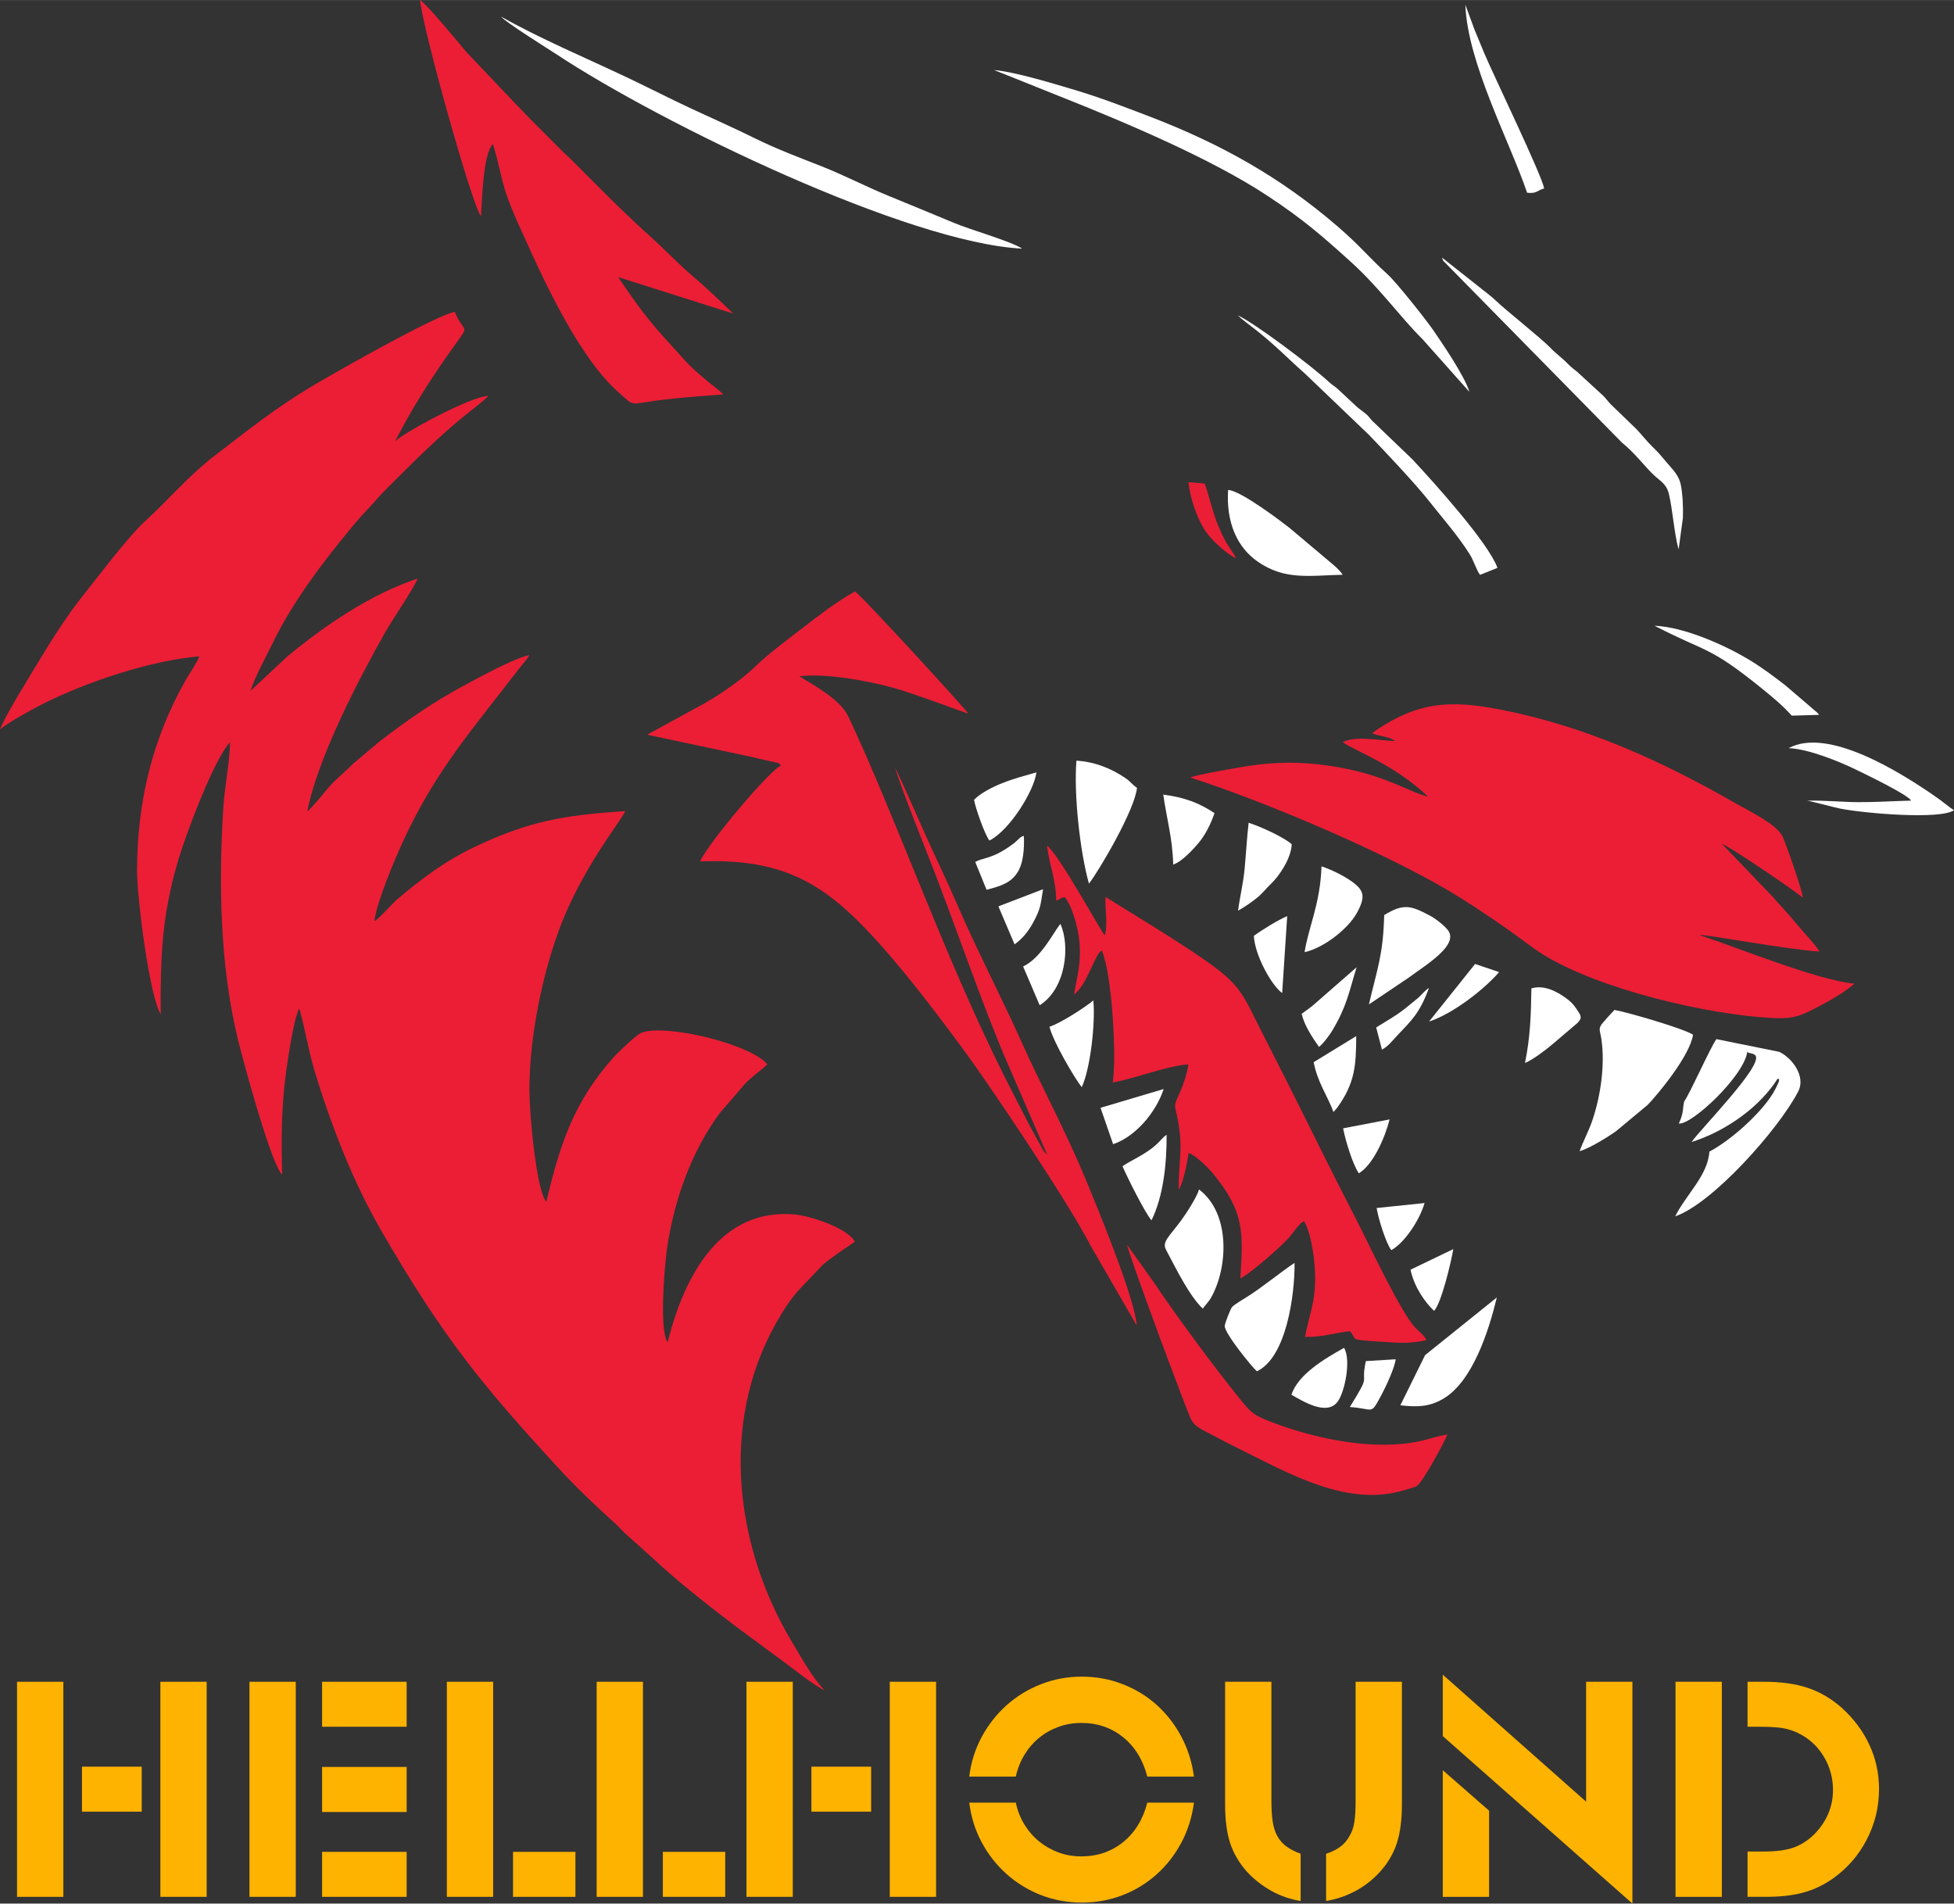 <?xml version="1.0" encoding="UTF-8"?>
<!DOCTYPE svg PUBLIC "-//W3C//DTD SVG 1.1//EN" "http://www.w3.org/Graphics/SVG/1.1/DTD/svg11.dtd">
<!-- Creator: CorelDRAW Standard 2024 -->
<svg xmlns="http://www.w3.org/2000/svg" xml:space="preserve" width="9.884in" height="9.629in" version="1.1" style="shape-rendering:geometricPrecision; text-rendering:geometricPrecision; image-rendering:optimizeQuality; fill-rule:evenodd; clip-rule:evenodd"
viewBox="0 0 9884.2 9628.83"
 xmlns:xlink="http://www.w3.org/1999/xlink"
 xmlns:xodm="http://www.corel.com/coreldraw/odm/2003">
 <rect x="0" y="0" width="9884.2" height="9628.83" fill="#333333" stroke="none"/>
 <defs>
  <style type="text/css">
   <![CDATA[
    .fil2 {fill:none}
    .fil0 {fill:#EB1E35}
    .fil1 {fill:white}
    .fil3 {fill:#FEB300;fill-rule:nonzero}
   ]]>
  </style>
 </defs>
 <g id="Layer_x0020_1">
  <path class="fil0" d="M1997.94 2232.54c2.27,-2.49 34.81,-65.99 43.5,-81.75 79.45,-143.92 167.39,-278.46 262.46,-410.07 75.64,-104.7 42.26,-51.19 -3.03,-162.88 -88.48,11.46 -623.61,315.9 -729.38,379.68 -186.71,112.59 -320.89,221.3 -483.72,345.83 -133.2,101.87 -234.98,224.56 -358.11,336.94 -82.45,75.27 -237.31,281.46 -312.35,375.3 -75.04,93.84 -156.37,220.97 -222.27,330.83 -39.99,66.67 -178.21,288.88 -195.04,343.85 29.05,-28.99 162.74,-102.58 215.71,-129.32 219.22,-110.67 543.95,-220.18 792.45,-241.11 -10.06,30.48 -47.12,81.95 -66.31,115.7 -170.04,298.99 -247.83,616.2 -248.5,968.9 -0.26,138.59 62.77,633.87 119.55,725.94 -1.52,-300.02 6.27,-497.42 88.34,-778.4 36.82,-126.06 180.75,-511.84 261.98,-596.97 0.15,89.48 -27.19,228.02 -33.5,328.74 -24.25,386.77 -16.99,798.86 73.07,1171.27 23.35,96.55 150.91,569.04 212.42,670.52 9.87,16.28 1.35,4.7 11.93,15.07 -3.98,-156.19 -4.09,-296.73 12.12,-452.53 7.71,-74.12 45.11,-339.39 74.7,-386.89 28.77,98.16 45.33,209.37 76,311.27 82.74,274.88 196.4,566.21 336.08,808 316.24,547.39 515.97,789.17 900.44,1207.16 89.3,97.08 192.35,194.79 287.64,280.38 17.84,16.03 30.98,32.89 48.42,48.6l149.68 134.33c140.01,132.56 375.97,312.7 531.27,425.46 35.03,25.42 72.03,54.22 107.39,79.45 49.63,35.42 169.9,132.46 220.17,154.09 -59.15,-59.67 -117.63,-165.85 -163,-241.29 -289.4,-481.25 -368.59,-1107.48 -83.42,-1613.94 90.1,-160.02 119.26,-168.36 228.09,-287.54 19.5,-21.36 30.45,-26.06 53.34,-43.83 40.06,-31.1 73.09,-50.56 118.35,-82.93 -43.06,-72.81 -230.25,-130.48 -302.89,-137.19 -372.75,-34.46 -558.55,301.44 -644.48,646.98 -44.2,-67.14 -13.68,-391.59 -5.45,-455.12 32.73,-252.67 125.29,-511.97 271.17,-706.89l114.13 -132.56c35.8,-43.79 83.36,-72.67 124.68,-112.15 -86.23,-103.24 -513.51,-205.94 -636.46,-159.95 -26.82,10.03 -123.94,104.66 -142.72,125.86 -197.13,222.42 -267.51,429.21 -339,729.96 -52.42,-64.26 -84.94,-450.13 -85.35,-561.3 -1.02,-270.03 64.46,-580.07 148.22,-810.05 113.9,-312.72 318.93,-559.62 336.42,-605.31 -317.54,20.85 -486.82,53.25 -745.33,173.37 -160.6,74.62 -282.15,166.01 -407.39,272.36 -30.45,25.86 -86.54,93.56 -116.56,111.39 13.99,-102.5 101.11,-306.77 142.95,-398.65 165.99,-364.52 363.8,-584.04 587.81,-877.34 17.99,-23.56 41.35,-46.34 53.09,-70.32 -77.35,16.16 -258.4,115.64 -328.87,153.36 -158.08,84.6 -296.55,181.57 -431.48,285.98l-129.68 109.42c-41.75,42.46 -80.2,70.6 -121.8,117.4 -26.54,29.85 -82.96,102.61 -110.92,124.41 51.21,-266.63 258.67,-666.82 395.52,-908.49 33.19,-58.63 146.44,-224.7 162.34,-268.83 -238.36,77.88 -480.02,244.2 -662.11,396.74l-182.62 170.7c18.26,-63.4 81.04,-178.06 109.52,-236.83 106.39,-219.54 261.39,-421.16 409.32,-599.17 28.68,-34.52 48.95,-57.24 81.2,-90.76 28.46,-29.57 45.57,-52.81 78.53,-85.81 137.31,-137.48 281.25,-283.91 438.41,-406.17 25.02,-19.46 64.91,-51.71 86.17,-72.8 -87.07,-0.08 -433.15,188.39 -472.85,229.84l0.01 0.02z"/>
  <path class="fil0" d="M7051.15 3744.68c0.94,-1.59 3.55,2.37 5.18,3.74 -75.44,-2.52 -201.73,-28.7 -263.93,5.8 54.27,41.17 260.41,111.61 431.21,275.24 -108.46,-26.4 -244.8,-129.98 -559.56,-163.63 -119.17,-12.74 -225.82,-9.67 -343.68,7.7 -48.58,7.16 -277.8,46.59 -298.47,59.33 375.31,122.39 904.18,346.31 1247.46,538.87 130.91,73.43 246.52,151.99 359.7,230.87 61.28,42.71 115.77,87.61 174.57,124.31 282.13,176.04 830.83,305.87 1164.26,322.52 112.25,5.6 148.57,-15.15 235.24,-60.24 62.21,-32.37 129.56,-72.07 177.45,-113.59 -188.26,-17.81 -592.95,-182.87 -785.76,-247.05 56.57,1.55 432.63,72.16 608.83,84.91 -19.51,-34.55 -86.46,-103.94 -116.52,-141.19 -39.25,-48.63 -81.87,-91.9 -122.61,-139.03l-254.67 -265.35c41,14.33 397.63,256.65 409.68,273.62 -2.97,-40.62 -81.95,-263.04 -101.44,-308.51 -26.55,-61.94 -170.75,-130.83 -240.05,-170.54 -368.34,-211.02 -753.35,-388.16 -1186.57,-472.96 -256.22,-50.16 -414.2,-39.05 -625.41,100.33l-25.46 19.55 28.43 9.07c9.11,2.27 20.52,4.5 30.81,6.95 6.06,1.44 25,6.06 29.59,7.77l21.72 11.51 0.02 0z"/>
  <path class="fil0" d="M5281.41 5824.8c-5.24,-6.96 -6.6,-10.17 -11.61,-19.09l-60.75 -111.23c-25.92,-48.83 -50.28,-97.64 -78.59,-152.38 -272.48,-526.72 -466.5,-1053.77 -696.82,-1597.8 -46.26,-109.28 -93.02,-214.34 -142.65,-320.57 -38.26,-81.89 -163.75,-152.56 -247.35,-202.8 130.41,-17.42 347.19,23.28 467.61,56.03 118.59,32.24 360.63,126.04 386.45,132.26 -16.19,-26.67 -543.1,-600.67 -572.78,-617.92 -95.21,53.33 -183.32,122.11 -264.55,184.69 -77.89,60 -176.37,132.91 -242.96,198.17 -62.35,61.12 -175.1,139.14 -256.09,184.8l-271.13 148.05c-9.85,5.85 -9.84,6.24 -14.08,9.85l512.93 109.04c29.09,6.91 55.95,13.2 85.02,19.81 83.85,19.07 61.34,9.65 75.61,28.07 -43.74,9.07 -362.92,383.56 -408.6,483.39 375.36,-14.02 587.05,84.02 821.25,323.78 175.68,179.86 348.51,408.35 509.89,626.36 124.55,168.24 526.98,765.5 646.92,997.65l231.06 399.65c-8.62,-136.04 -202,-604.02 -262.5,-749.58 -97.38,-234.28 -218.68,-457.58 -321.59,-687.48 -103.34,-230.83 -222.4,-456.78 -324.13,-692.42 -50.02,-115.85 -106.57,-232.11 -159.21,-348.93 -52.23,-115.93 -104.67,-238.7 -154.34,-343.27 13.03,59.28 154.32,414.08 186.93,497.59 113.74,291.27 259.91,717.39 375.42,984.69l207.15 477.38 -16.5 -17.78 -0.02 -0.03z"/>
  <path class="fil0" d="M5588.04 4730.87c-14.96,-13.19 -227.55,-402.06 -291.8,-454.49 9.31,89.86 48.2,184.09 45.9,279.26 28.24,-9.17 14.72,-12.55 44.11,-17.46 37.15,43.75 68.13,158 74.06,225.6 9.76,111.06 -11.63,169.02 -27.1,266.93 68.9,-53.93 104.05,-204.3 139.88,-222.92 51.54,112.23 75.52,530.21 56.02,667.43 110.63,-18.69 280.67,-86.41 382.15,-91.06 -4.38,39.81 -27.16,107.75 -42.4,140.63 -35.93,77.46 -26.31,56.43 -9.65,146.28 27.19,146.74 0.68,214.61 3.52,347.38 23.94,-38.98 42.02,-135.77 50.05,-186.58 39.89,14.57 101.96,78 125.84,107.34 155.02,190.43 150.91,290.89 135.56,526.97 45.34,-19.48 211.02,-163.87 251.43,-212.28 18.55,-22.23 48.87,-68.86 71.43,-77 38.05,69.15 55.8,203.96 55.62,290.4 -0.27,126 -30.74,186.27 -51.19,295.2 88.37,1.3 140.53,-18.91 227.26,-29.11 42.55,47.16 -19.42,41.09 171.61,54.42 79.57,5.55 137.89,8.58 215.28,-9 -10.57,-23.85 -40.94,-46.85 -58,-64.95 -74.97,-79.53 -243.95,-443.44 -297.68,-546.85 -111.46,-214.51 -215.21,-427.11 -325.02,-646.61 -55,-109.94 -108.92,-214.53 -163.43,-322.5 -67.31,-133.33 -90.04,-197.61 -200.24,-285.45 -147.04,-117.18 -560.41,-360.7 -578.74,-376.03 -4.86,55.54 13.75,143.06 -4.47,194.45z"/>
  <path class="fil0" d="M2599.96 516.45l-240.31 -252.95c-28.59,-34.72 -204.76,-247.26 -234.87,-263.5 11.32,135.85 258.68,1026.41 308.35,1094.44 5.09,-87.41 10.71,-313.73 59.69,-366.16 26.93,79.09 40.95,172.53 68.19,253.09 26.24,77.61 60.77,150.56 92.61,221.38 113.24,251.87 283.88,614.26 478.47,784.61 86.56,75.78 40.76,54.89 236.25,32.77 96.51,-10.93 193.06,-17.94 290,-25.35 -20.03,-21.17 -51.73,-43.65 -74.68,-62.65 -98.28,-81.35 -105.09,-94.4 -181.13,-177.66 -127.79,-139.89 -165.01,-190.7 -275.41,-352.87l581.93 184.43c-67.02,-64.56 -133.64,-128.82 -203.89,-188.48 -72.35,-61.44 -133.81,-127.53 -204.76,-191.41 -140.41,-126.42 -268.69,-255.78 -401.95,-390.28 -19.97,-20.15 -32.54,-31.52 -53.71,-50.98l-145.53 -145.92c-34.94,-35.92 -64.93,-65.74 -99.25,-102.52l0.01 0.01z"/>
  <path class="fil0" d="M5837 6487.26l-135.6 -190.88c10.12,50.46 178.33,505.89 209.72,587.75 37.7,98.36 71.62,192.77 109.78,287.02 19.6,48.42 70.09,64.54 112.93,88.07 44.38,24.39 84.34,44.42 128.15,66.19 270.15,134.2 556.61,299.57 844.11,211.57 14.19,-4.35 26.77,-7.96 40.61,-12.28 1.07,-0.33 14.22,-4.38 16.88,-5.74 33.25,-16.86 152.01,-242.66 157.7,-262.31 -40.23,4.5 -96.84,24.02 -140.95,33.52 -224.91,48.43 -511.03,-9.4 -721.19,-86.88 -120.22,-44.32 -124.88,-50.22 -193.68,-135.33 -123.33,-152.57 -312.78,-408.32 -428.46,-580.7l0 -0z"/>
  <path class="fil1" d="M5170.68 1257.48c-56.81,-37.15 -260.57,-94.98 -342.15,-129.06 -112.92,-47.19 -225.76,-93.4 -338.56,-139.8 -111.51,-45.87 -219.12,-102.15 -331.73,-146.63 -116.03,-45.82 -230.61,-88.64 -337.39,-141.47 -106.3,-52.59 -213.75,-100.12 -320.91,-149.89 -109.22,-50.73 -212.38,-104.13 -321.88,-156.13 -218.57,-103.8 -442.2,-197.13 -642.72,-310.28 16.69,25.02 253.22,172.85 277.75,189.07 534.51,353.55 1781.38,955.89 2357.58,984.16l0.02 0.02z"/>
  <path class="fil1" d="M7432.62 1981.74c-20.76,-75 -139.11,-248.67 -184.15,-314 -33.87,-49.14 -182.47,-237.42 -228.72,-279.5 -106.95,-97.28 -133.39,-139.63 -255.76,-244.98 -289.48,-249.22 -594.91,-419.3 -958.89,-557.94 -120.46,-45.89 -242.11,-92.98 -369.82,-130.91 -108.04,-32.09 -296.89,-90.28 -407.1,-100.5l356.56 142.71c316.36,126.16 743.87,307.18 1025.08,492.54 181.3,119.48 272.27,199.05 421.41,333.49 147.78,133.22 254.08,284.08 363.33,391.6l238.03 267.49 0.02 -0.01z"/>
  <path class="fil1" d="M7294.68 1303.03c1.46,2.02 4.06,13.24 4.97,15.04l903.83 919.55c72.91,59.53 114.24,121.09 166.98,169.62 28.09,25.85 59.46,41.13 71.26,90.06 19.74,81.87 27.14,202.95 49.46,281.9l21.8 -161.04c1.44,-52.39 -0.83,-114.3 -10.48,-165.22 -8.86,-46.69 -41.33,-78.63 -64.89,-106.02 -29.44,-34.22 -44.44,-54.25 -77.9,-86.41 -28.63,-27.51 -53.72,-60.32 -81.87,-89.99l-129.22 -124.89c-15.16,-15.08 -23.1,-28.51 -38.47,-43.56l-132.48 -121.74c-17.08,-14.06 -28.72,-21.63 -44.38,-37.72 -36.02,-37.04 -58.02,-49.35 -89.5,-82.27 -45.57,-47.7 -229.58,-193.79 -272.75,-235.66 -29.85,-28.94 -59.69,-49.35 -90.07,-74.37l-186.27 -147.28 -0.01 -0z"/>
  <path class="fil1" d="M5508.35 4469.68c53.88,-70.07 233.03,-375.21 242.94,-484.9 -27.63,-18.25 -30.85,-30.62 -59.65,-50 -71.76,-48.29 -153.34,-81.62 -246.54,-87.2 -13.89,168.17 17.42,458.11 63.26,622.11l0 -0.01z"/>
  <path class="fil1" d="M6212.3 2478.25c-10.63,168.18 48.29,291.33 148.18,361.34 137.11,96.09 260.02,71.74 431.7,67.56 -20.37,-28.48 -40.74,-44.59 -62.46,-62.84l-206.86 -174.24c-36.73,-28.83 -246.15,-189.15 -310.57,-191.81l0.01 -0z"/>
  <path class="fil1" d="M6260.76 1594.87c24.92,23.5 60.25,48.93 90.79,72.91 100.54,78.93 164.96,147.65 249.22,221.58l324.61 310.76c78.14,80.99 233.83,245.98 302.34,332.94 69.9,88.72 145.74,173.7 207.3,271.23 18.92,29.99 36.5,86.15 51.82,103.27l88.02 -35.27c-45.87,-126.48 -316.65,-426.7 -429.6,-548.24l-205.95 -197.63c-22.37,-25.74 -15.62,-22.08 -40.7,-41.37 -16.6,-12.76 -31.42,-22.95 -45.34,-37.06l-84.92 -79.19c-17,-16.02 -28.41,-20.33 -45.82,-36.63 -83.33,-78.03 -378.11,-300.24 -461.76,-337.3l-0.01 -0.01z"/>
  <path class="fil1" d="M6065.16 6016.54c-10.79,39.56 -67.02,125.12 -90.54,156.96 -61.48,83.2 -97.61,107.57 -76.5,147.71 52.42,99.67 120.19,236.45 186.24,298.2 6.93,-12.03 29.11,-33.44 41.39,-55.06 86.46,-152.18 99.68,-426.4 -60.59,-547.8l-0 -0.01z"/>
  <path class="fil1" d="M7124.15 4946.29c88.24,-65.75 260.82,-167.39 198.51,-243.35 -18.75,-22.85 -59.29,-55.63 -91.58,-72.66 -93.88,-49.5 -131,-61.71 -229.23,-1.59 -4.86,201.67 -35.88,273.63 -77.24,451.73l199.55 -134.13 -0.01 -0z"/>
  <path class="fil1" d="M6357.87 6936.29c148.85,-69.01 192.21,-386.36 190.49,-548.18 -60.32,39.05 -173.01,130.73 -240.24,171.69 -13.96,8.5 -66.52,40.41 -75.69,51.33 -8.44,10.06 -36.78,82.73 -37.24,96.12 -1.23,36.52 138.4,208.37 162.67,229.06l0.01 -0.01z"/>
  <path class="fil1" d="M7083.63 7108.31c85.83,10.04 145.2,7.6 213.23,-30.93 152.09,-86.15 234.22,-346.84 274.82,-514.63l-362.99 291.94 -125.06 253.62 0 -0z"/>
  <path class="fil1" d="M9388.23 3892.81c49.43,24.08 261.39,126 279.25,156.83 -90.23,2.17 -177.26,8.18 -267.75,7.79 -82.6,-0.36 -179.96,-10.28 -258.3,-7.27 9.79,-0.4 137.2,34.02 168.07,40.03 128.55,25.02 505.04,56.05 574.7,8.18 -26.75,-17.02 -54.11,-41.65 -89.41,-66.2 -176.3,-122.65 -546.3,-356.66 -746.88,-248.02 100.94,4.09 257.17,68.15 340.33,108.67l-0.01 -0.01z"/>
  <path class="fil1" d="M6599.17 4815.99c94.58,-19.86 219.17,-116.18 264.13,-197.49 45.09,-81.54 37.45,-114.2 -23.04,-158.11 -39.49,-28.66 -103.92,-61.49 -155.36,-78.19 -6.68,190.9 -65.5,305.7 -85.72,433.79l-0.01 0z"/>
  <path class="fil1" d="M6262.63 4606.38c36.19,-20.93 59.89,-36.8 92.69,-62.55 31.06,-24.37 48.12,-48.98 74.81,-74.35 39.3,-37.35 100.9,-125.86 103.99,-199.2 -40.54,-35.72 -153.5,-87.74 -218,-108.54 -8.65,75.86 -13.04,154.3 -20.19,231.68 -7.06,76.44 -24.22,143.09 -33.31,212.94l0.01 0z"/>
  <path class="fil1" d="M7724.82 974.8c48.58,5.07 47.61,-9.98 86.19,-22.08 -13.49,-70.82 -252.59,-564.45 -304.39,-687.02 -16.4,-38.78 -31.34,-76.17 -48.04,-116.39l-44.07 -119.7c-0.42,-1.02 -1.3,-3.31 -2.17,-4.86 11.63,295.72 223.63,688.25 312.48,950.05z"/>
  <path class="fil1" d="M7714.13 5376.59c36.36,-13.32 111.71,-70.91 140.55,-95.86l125.47 -106.88c25.38,-26.05 16.98,-36.91 -4.99,-69.77 -18.5,-27.67 -31.56,-39.19 -55.48,-56.62 -40.49,-29.5 -107.95,-67.99 -173.2,-47.96 -1.99,135 -5.47,245.08 -32.34,377.09l-0.01 0z"/>
  <path class="fil1" d="M8369.28 3165.04c265.99,137.66 274.42,99.54 545.37,319.34 57.2,46.41 104.24,85.64 148.81,135.48l138.85 -4c-14.72,-18.78 -22.01,-19.78 -38.97,-36.23l-132.89 -113.63c-58.06,-44.94 -120.71,-91.98 -188.68,-132.56 -113.46,-67.74 -319.45,-162.05 -472.5,-168.38l0 -0.02z"/>
  <path class="fil1" d="M5005.06 4251.57c103.95,-52.64 227.58,-255.35 237.41,-344.74 -64.08,18.56 -110.94,29.94 -172.73,54.49 -52.71,20.93 -110.75,51.08 -142.64,84.38 7.37,42.41 55.29,178.37 77.96,205.87z"/>
  <path class="fil1" d="M5308.65 5193.24c16.93,72.82 127.12,261.02 163.3,305.78 44.21,-94.26 69.68,-328.11 58.54,-438.91 -26.26,24.84 -167.95,117.8 -221.83,133.14z"/>
  <path class="fil1" d="M6143.41 4112.97c-76.65,-51.5 -151.18,-79.5 -259.18,-93.76 17.72,123.61 46.47,218.15 50.52,353.93 46.61,-15.96 101.71,-78.37 127.09,-108.04 33.77,-39.48 62.45,-95.73 81.57,-152.14l0 0z"/>
  <path class="fil1" d="M6532.69 7054.97c57.83,32.94 177.19,107.58 232.53,36.61 37.3,-47.83 70.52,-212.71 33.62,-273.81 -99.44,55.57 -232.56,134.35 -266.15,237.2z"/>
  <path class="fil1" d="M5824.79 6172.62c59.77,-121.29 77.15,-283.77 76.46,-432.59 -21.36,14.38 -27.61,26.96 -50.68,48.13 -58.6,53.72 -129.98,80.51 -172.45,111.11 24,55.87 114.01,236.05 146.67,273.35z"/>
  <path class="fil1" d="M6764.18 5603.03c90.04,-125.2 95.27,-211.96 96.28,-362.25l-215.26 131.91c18.25,100.42 72.27,174.09 100.08,252.17l18.91 -21.81 -0 -0.01z"/>
  <path class="fil1" d="M5259.18 5084.73c132.43,-82.85 155.7,-299.77 104.64,-411.56 -36.61,45.67 -97.03,172.07 -188.44,215.57l83.81 196 0 -0z"/>
  <path class="fil1" d="M5630.58 5787.42c111.63,-36.8 217.2,-160.15 255.76,-278.93l-319.34 95.06 63.59 183.85 0 0.01z"/>
  <path class="fil1" d="M6671.77 5295.3c20.76,-14.11 55.94,-62.9 67.83,-82.87 73,-122.64 82.4,-188.54 122.72,-319.87l-208.22 181.95c-19.6,18.15 -45.34,35.91 -69.72,53.51 14.64,62.86 56.72,122.72 87.38,167.28l0.01 -0.01z"/>
  <path class="fil1" d="M6511.27 4634c-45.49,18.64 -128.3,70.38 -168.78,99.33 5.12,100.75 91.18,253.14 143.26,289.73l25.52 -389.06z"/>
  <path class="fil1" d="M6873.57 5934.8c72.06,-42.4 132.63,-180.65 155.67,-272.56l-235.15 45.11c12.14,62.57 47.54,180.76 79.48,227.45l-0 0z"/>
  <path class="fil1" d="M4990.44 4500.68c69.88,-18.69 118.48,-32.52 153.83,-83.72 32.85,-47.56 37.8,-126.21 34.84,-188.92 -19.67,3.72 -30.61,22.62 -51.04,37.98 -109.42,82.29 -151.66,69.23 -194.85,93.96l57.2 140.68 0.01 0.02z"/>
  <path class="fil1" d="M7253.83 6630.47c35.46,-32.05 87.25,-248.49 97.51,-312.16l-216.34 104.13c19.36,90.79 74.79,165.8 118.83,208.03z"/>
  <path class="fil1" d="M7038 6323.51c68.76,-38.72 143.42,-152.83 168.06,-238.23l-242.36 25.11c7.7,51.64 47.48,179.28 74.3,213.12z"/>
  <path class="fil1" d="M5132.12 4776.63c36.68,-25.75 69.03,-63.19 95.15,-112.27 37.29,-70.09 35.31,-82.18 48.93,-166.56l-225.91 86.67 81.85 192.15 -0.01 0.01z"/>
  <path class="fil1" d="M6828.15 7117c125.83,8.69 102.3,45.32 160.85,-63.09 20.68,-38.3 65.98,-134.94 70.99,-178.31l-150.85 9.18c-29.24,133.78 30.81,50.81 -80.99,232.24l0 -0.01z"/>
  <path class="fil1" d="M7228.74 5167.29c127.2,-41.51 288.6,-172.4 354.25,-250.35l-121.3 -40.97 -232.95 291.32z"/>
  <path class="fil0" d="M6202.64 2743.41c-17.42,-30.12 -29.72,-59.56 -43.13,-91.5 -26.57,-63.3 -55.68,-190.07 -66.9,-206.42l-81.11 -6.63c9.54,85 41.67,175.33 79.34,237.01 32.19,52.68 109.42,121.74 161.58,149.2 -10.5,-25.8 -32.6,-51.93 -49.79,-81.66l0.01 -0z"/>
  <path class="fil1" d="M6990.51 5309.45c34.7,-19.96 46.91,-39.48 75.58,-69.69 77.1,-81.2 115.12,-115.2 162.42,-242.72 -20.47,11.78 -41.58,40.16 -59.33,54.24 -22.06,17.5 -43.07,35.78 -66.15,53.66 -45.91,35.59 -85.13,56.63 -141.65,92.06l29.12 112.44 0.01 0z"/>
  <path class="fil1" d="M8100.63 5256.49c18.77,129.56 -3.47,283.14 -43.98,405.28 -20.16,60.81 -48.12,110.04 -66.33,161.2 49.26,-13.41 147.23,-74.25 185.2,-101.94l158.93 -132.16c48.87,-50.13 213.3,-247.21 229.67,-354.78 -40.7,-29.57 -332.48,-114.49 -397.56,-125.58 -20.93,21.56 -36.59,39.64 -56.18,61.96 -29.28,33.36 -16.7,38.12 -9.76,86.03l0.01 -0.02z"/>
  <path class="fil1" d="M8880.89 5340.4c33.5,54.57 -277.02,368.49 -324.32,436.24 183.72,-58.07 350.69,-185.29 434.38,-319.11 17.46,-4.84 6.28,18.44 -11.53,53.21 -54.26,105.95 -221.02,256.18 -332.57,314.39 -7.89,121.11 -117.35,215.87 -172.86,327.33 187.87,-64.26 522.01,-438.71 622.14,-631.41 40.14,-77.25 -32.58,-171.76 -96.36,-200.66l-317.47 -64.22c-31.18,43.37 -132.56,272.76 -163.32,315.96 -8.21,37.8 -1.02,55.63 -26.77,110.98 65.22,8.18 331.28,-241.67 346.41,-363.62 3.13,10.21 33,5.74 42.29,20.87l-0.01 0.02z"/>
  <g id="_1294323083536">
   <path class="fil2" d="M85.88 8506.87l234.31 0 0 1087.9 -234.31 0 0 -1087.9zm725.42 0l234.22 0 0 1087.9 -234.22 0 0 -1087.9zm-396.68 429.19l302.59 0 0 227.96 -302.59 0 0 -227.96zm847 -429.19l234.32 0 0 1087.9 -234.32 0 0 -1087.9zm367.63 860.4l427.64 0 0 227.5 -427.64 0 0 -227.5zm0 -429.65l427.64 0 0 227.95 -427.64 0 0 -227.95zm0 -430.76l427.64 0 0 227.49 -427.64 0 0 -227.49zm630.89 0l234.22 0 0 1087.9 -234.22 0 0 -1087.9zm335.12 860.4l315.55 0 0 227.5 -315.55 0 0 -227.5zm422.72 -860.4l234.22 0 0 1087.9 -234.22 0 0 -1087.9zm334.99 860.4l315.67 0 0 227.5 -315.67 0 0 -227.5zm422.72 -860.4l234.32 0 0 1087.9 -234.32 0 0 -1087.9zm725.42 0l234.22 0 0 1087.9 -234.22 0 0 -1087.9zm-396.68 429.19l302.6 0 0 227.96 -302.6 0 0 -227.96zm1034.05 182.26c8.71,41.35 23.35,78.44 44.02,111.63 20.67,32.75 45.48,61.24 74.64,85.26 29.38,23.91 61.91,42.24 97.66,55.2 35.76,12.96 74.2,19.44 115.54,19.44 81.24,0 151.63,-24.02 211.19,-72.18 59.89,-48.5 100.56,-114.87 122.36,-199.34l235.78 0c-9.84,73.64 -31.18,141.35 -64.26,203.25 -33.19,61.69 -74.98,115.1 -125.48,160.02 -50.28,45.02 -107.72,80.11 -172.31,105.26 -64.36,24.81 -132.85,37.33 -205.71,37.33 -72.52,0 -141.35,-12.74 -206.39,-38.11 -65.15,-25.7 -123.24,-61.35 -174.32,-106.83 -50.83,-45.59 -92.85,-99.12 -125.93,-160.79 -33.08,-61.91 -53.86,-128.61 -62.24,-200.13l235.44 0 0.01 -0.01zm-235.44 -131.86c8.37,-71.41 29.17,-138.01 62.24,-199.68 33.08,-61.91 75.08,-115.65 125.93,-161.13 51.07,-45.59 109.17,-81.01 174.32,-106.49 65.04,-25.59 133.87,-38.43 206.39,-38.43 72.86,0 141.35,12.51 205.71,37.66 64.59,24.92 122.03,59.9 172.31,104.81 50.5,45.02 92.29,98.56 125.48,160.46 33.08,61.67 54.43,129.28 64.26,202.81l-235.78 0c-21.8,-84.37 -62.47,-150.75 -122.36,-198.91 -59.56,-48.38 -129.96,-72.63 -211.19,-72.63 -41.35,0 -79.78,6.48 -115.54,19.44 -35.76,12.97 -68.27,31.52 -97.66,55.65 -29.17,23.8 -53.97,52.52 -74.64,86.15 -20.68,33.63 -35.31,70.39 -44.02,110.29l-235.44 0 -0.01 0zm1676.22 629.32c-52.96,-8.71 -102.13,-25.81 -147.72,-51.17 -45.49,-25.48 -86.27,-57.1 -122.25,-94.88 -40,-44.47 -68.72,-93.08 -86.15,-145.7 -17.21,-52.75 -25.81,-118.67 -25.81,-197.79l0 -619.37 234.22 0 0 598.38c0,42.35 2.13,78.22 6.37,107.6 4.25,29.05 12.07,53.97 23.47,74.64 11.4,20.56 26.59,38 45.59,51.96 19.11,14.09 43.26,26.48 72.3,37.33l0 239.01 -0 0.01zm128.62 -239.01c29.16,-9.72 53.19,-21.69 72.3,-35.76 19.11,-13.96 34.52,-31.85 46.48,-53.52 11.85,-19.67 20.01,-42.69 24.14,-69.17 4.58,-26.7 6.81,-64.36 6.81,-113.07l0 -598.38 234.22 0 0 619.37c0,79.12 -8.71,145.04 -26.15,197.79 -17.54,52.63 -46.26,101.23 -86.15,145.7 -35.76,38.89 -76.88,70.74 -123.48,95.65 -46.59,24.92 -95.98,41.69 -148.16,50.4l0 -239.01 -0.01 -0.01zm590.1 -422.83l234.22 204.93 0 435.91 -234.22 0 0 -640.84zm0 -172.3l0 -310.53 725.42 642.39 0 -606.63 234.22 0 0 1121.98 -959.63 -847.21 -0 0.01zm1177.31 -274.78l234.32 0 0 1087.9 -234.32 0 0 -1087.9zm364.5 858.39l84.58 0c60.57,0 110.06,-6.7 148.5,-20.22 38.67,-13.52 74.2,-36.54 106.82,-69.06 61.69,-63.81 92.41,-138.11 92.41,-222.81 0,-52.08 -11.61,-101.23 -34.86,-147.28 -23.35,-46.03 -55.43,-83.57 -96.55,-112.74 -15.31,-10.84 -30.84,-20.11 -46.37,-27.82 -15.64,-7.6 -32.74,-13.85 -51.29,-18.67 -18.54,-4.69 -39.44,-7.94 -62.69,-9.5 -23.35,-1.8 -50.17,-2.8 -80.56,-2.8l-60 0 0 -227.49 83.02 0c86.82,0 160.79,10.38 221.92,30.95 61.13,20.45 117.78,53.42 169.96,98.89 61.69,55.32 108.72,118.12 141.35,188.18 32.52,69.94 48.83,144.93 48.83,225.15 0,91.06 -21,176.67 -62.8,256.89 -41.56,80.22 -99.79,146.38 -174.66,198.45 -45.59,31.52 -94.65,54.31 -147.26,68.39 -52.41,13.96 -115.1,21.01 -187.83,21.01l-92.52 0 0 -229.52 0.01 -0.01zm0 0"/>
   <path class="fil3" d="M86.2 8506.84l234.2 0 0 1087.91 -234.2 0 0 -1087.91zm724.98 0l234.2 0 0 1087.91 -234.2 0 0 -1087.91zm-396.46 429.53l302.15 0 0 227.51 -302.15 0 0 -227.51zm0 0z"/>
   <path class="fil3" d="M1261.91 8506.84l234.22 0 0 1087.91 -234.22 0 0 -1087.91zm367.4 860.4l427.74 0 0 227.5 -427.74 0 0 -227.5zm0 -429.53l427.74 0 0 227.96 -427.74 0 0 -227.96zm0 -430.87l427.74 0 0 227.5 -427.74 0 0 -227.5zm0 0z"/>
   <path class="fil3" d="M2260.38 8506.84l234.2 0 0 1087.91 -234.2 0 0 -1087.91zm334.78 860.4l315.56 0 0 227.5 -315.56 0 0 -227.5zm0 0z"/>
   <path class="fil3" d="M3018.18 8506.84l234.2 0 0 1087.91 -234.2 0 0 -1087.91zm334.78 860.4l315.55 0 0 227.5 -315.55 0 0 -227.5zm0 0z"/>
   <path class="fil3" d="M3775.97 8506.84l234.22 0 0 1087.91 -234.22 0 0 -1087.91zm724.97 0l234.22 0 0 1087.91 -234.22 0 0 -1087.91zm-396.46 429.53l302.15 0 0 227.51 -302.15 0 0 -227.51zm0 0z"/>
   <path class="fil3" d="M5138.52 9118.29c8.61,41.12 23.25,78.22 43.8,111.3 20.56,33.08 45.37,61.57 74.65,85.37 29.5,23.91 62.13,42.35 97.88,55.43 35.76,13.19 74.2,19.66 115.32,19.66 81.34,0 151.74,-24.13 211.41,-72.41 59.56,-48.27 100.23,-114.65 122.02,-199.34l235.99 0c-9.83,73.64 -31.28,141.46 -64.36,203.37 -33.08,61.69 -74.87,115.1 -125.15,160 -50.4,45.03 -107.94,80.01 -172.53,105.04 -64.37,24.69 -132.97,37.09 -205.61,37.09 -72.74,0 -141.58,-12.74 -206.49,-37.99 -65.03,-25.59 -122.92,-61.01 -173.86,-106.38 -50.95,-45.59 -92.98,-99.22 -126.06,-160.91 -33.08,-61.91 -53.97,-128.73 -62.57,-200.24l235.56 0 0.02 0.01zm-235.56 -131.85c8.61,-71.51 29.5,-138.11 62.57,-199.8 33.08,-61.67 75.1,-115.31 126.06,-160.9 50.95,-45.59 108.83,-81.01 173.86,-106.38 64.93,-25.59 133.76,-38.44 206.49,-38.44 72.63,0 141.24,12.52 205.61,37.54 64.58,24.81 122.13,59.67 172.53,104.59 50.28,45.02 92.07,98.56 125.15,160.46 33.08,61.67 54.53,129.39 64.36,202.91l-235.99 0c-21.78,-84.25 -62.46,-150.62 -122.02,-198.9 -59.67,-48.28 -130.06,-72.41 -211.41,-72.41 -41.12,0 -79.57,6.59 -115.32,19.66 -35.75,12.86 -68.38,31.18 -97.88,54.98 -29.28,23.91 -54.09,52.63 -74.65,86.27 -20.55,33.74 -35.2,70.5 -43.8,110.39l-235.56 0 -0.02 0.02zm0 0z"/>
   <path class="fil3" d="M6579.25 9615.76c-53.07,-8.71 -102.36,-25.59 -147.94,-50.96 -45.59,-25.59 -86.26,-57.31 -122.02,-95.21 -40.01,-44.36 -68.72,-92.74 -86.27,-145.26 -17.32,-52.75 -25.93,-118.67 -25.93,-198l0 -619.5 234.22 0 0 598.48c0,42.35 2.01,78.11 6.26,107.27 4.47,29.28 12.3,54.3 23.69,75.09 11.63,20.55 26.82,37.87 45.59,51.84 18.99,14.08 43.13,26.59 72.41,37.54l0 238.68 -0 0.02zm128.72 -238.68c29.17,-9.84 53.19,-21.68 71.97,-35.76 18.99,-14.3 34.52,-32.29 46.48,-54.09 11.85,-19.33 19.89,-42.23 24.14,-68.82 4.47,-26.48 6.7,-64.14 6.7,-113.09l0 -598.48 234.22 0 0 619.5c0,79.33 -8.71,145.26 -25.93,198 -17.31,52.51 -46.03,100.89 -86.26,145.26 -35.76,39.11 -77.09,71.07 -123.81,96.1 -46.48,24.8 -95.65,41.35 -147.5,50.06l0 -238.68 -0.01 0zm0 0z"/>
   <path class="fil3" d="M7298.24 8954.25l234.22 204.71 0 435.78 -234.22 0 0 -640.5 0 0.01zm0 -172.54l0 -310.64 724.97 642.28 0 -606.53 234.22 0 0 1121.88 -959.19 -846.99 0 -0.01zm0 0z"/>
   <path class="fil3" d="M8475.58 8506.84l234.22 0 0 1087.91 -234.22 0 0 -1087.91zm364.28 858.63l84.48 0c60.79,0 110.4,-6.7 148.85,-20.11 38.43,-13.63 73.86,-36.76 106.38,-69.28 61.67,-64.03 92.52,-138.22 92.52,-222.59 0,-52.08 -11.63,-101.13 -34.87,-147.05 -23.24,-46.15 -55.43,-84.03 -96.54,-113.53 -15.2,-10.73 -30.73,-19.78 -46.49,-27.27 -15.87,-7.7 -32.96,-13.97 -51.4,-18.78 -18.21,-5.04 -39.1,-8.27 -62.57,-9.84 -23.24,-1.8 -50.06,-2.69 -80.45,-2.69l-59.9 0 0 -227.5 82.69 0c86.71,0 160.57,10.28 221.69,30.85 61.35,20.56 118.11,53.63 170.29,99.22 61.69,55.43 108.72,118.21 141.24,188.17 32.74,69.73 49.17,144.7 49.17,224.82 0,91.18 -21.01,176.88 -63.02,257.01 -41.79,80.22 -100,146.38 -174.76,198.45 -45.36,31.28 -94.31,54.09 -147.04,68.38 -52.52,14.08 -115.1,21.01 -187.73,21.01l-92.52 0 0 -229.29 0 0.01zm0 0z"/>
  </g>
 </g>
</svg>
